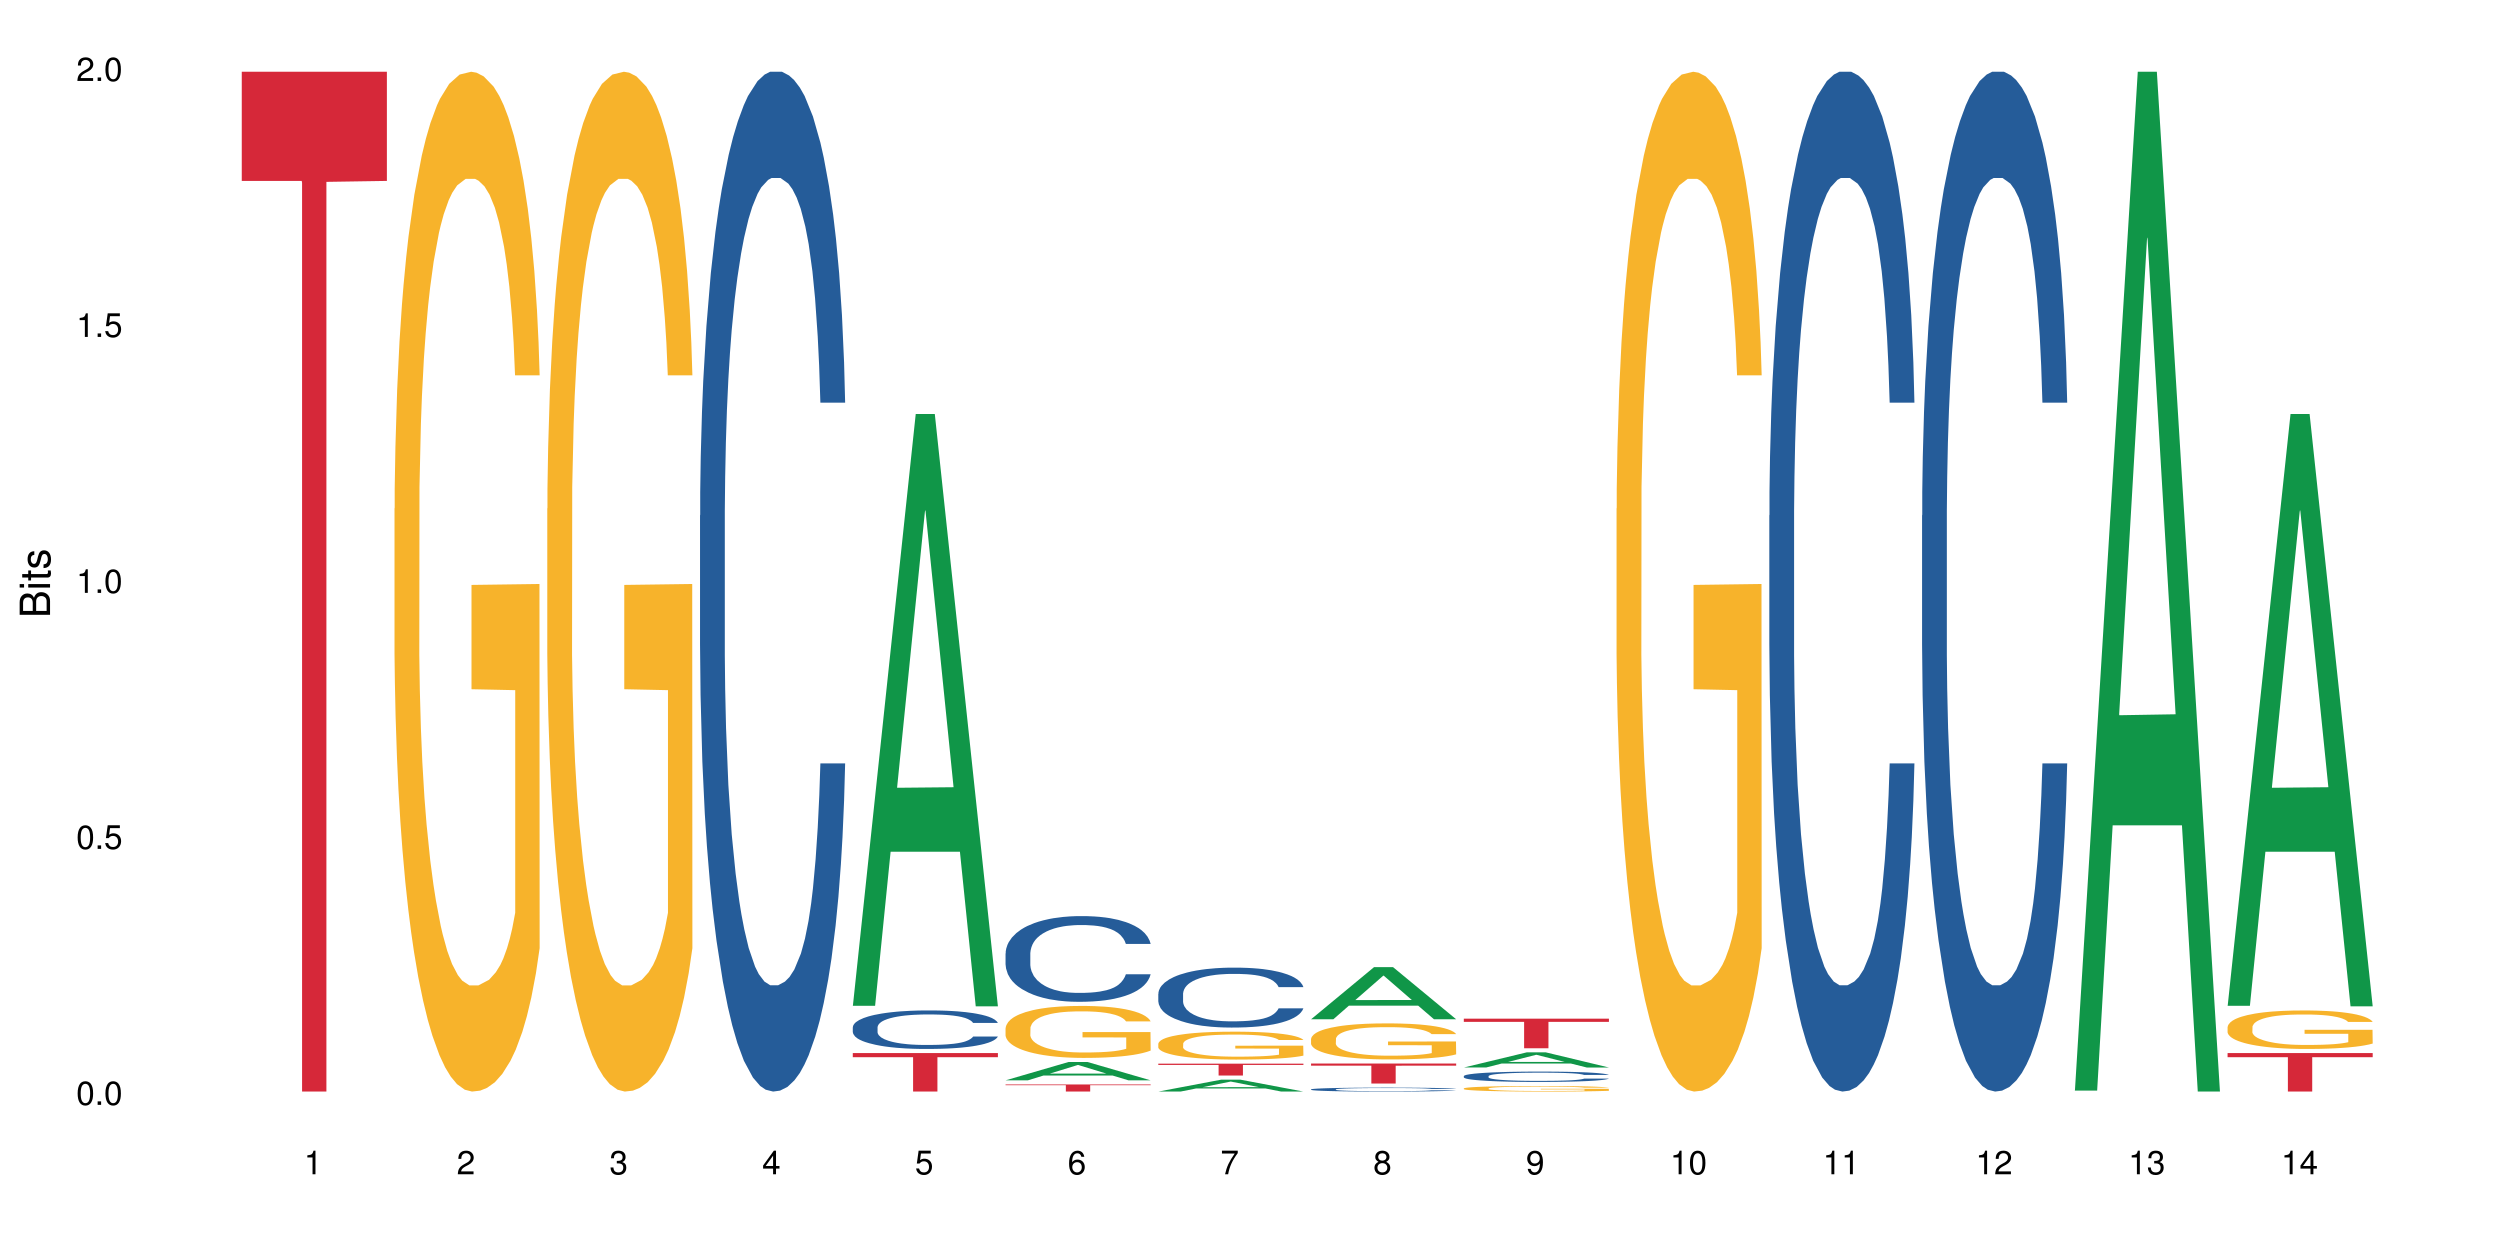 <?xml version="1.0" encoding="UTF-8"?>
<svg xmlns="http://www.w3.org/2000/svg" xmlns:xlink="http://www.w3.org/1999/xlink" width="720pt" height="360pt" viewBox="0 0 720 360" version="1.1">
<defs>
<g>
<symbol overflow="visible" id="glyph0-0">
<path style="stroke:none;" d=""/>
</symbol>
<symbol overflow="visible" id="glyph0-1">
<path style="stroke:none;" d="M 2.641 -6.797 C 2 -6.797 1.422 -6.531 1.078 -6.047 C 0.641 -5.453 0.406 -4.547 0.406 -3.297 C 0.406 -1 1.188 0.219 2.641 0.219 C 4.078 0.219 4.859 -1 4.859 -3.234 C 4.859 -4.562 4.656 -5.438 4.203 -6.047 C 3.844 -6.531 3.281 -6.797 2.641 -6.797 Z M 2.641 -6.047 C 3.547 -6.047 4 -5.125 4 -3.312 C 4 -1.375 3.562 -0.484 2.625 -0.484 C 1.734 -0.484 1.281 -1.422 1.281 -3.281 C 1.281 -5.141 1.734 -6.047 2.641 -6.047 Z M 2.641 -6.047 "/>
</symbol>
<symbol overflow="visible" id="glyph0-2">
<path style="stroke:none;" d="M 1.828 -1 L 0.828 -1 L 0.828 0 L 1.828 0 Z M 1.828 -1 "/>
</symbol>
<symbol overflow="visible" id="glyph0-3">
<path style="stroke:none;" d="M 4.562 -6.797 L 1.062 -6.797 L 0.547 -3.094 L 1.328 -3.094 C 1.719 -3.562 2.047 -3.734 2.578 -3.734 C 3.484 -3.734 4.062 -3.109 4.062 -2.094 C 4.062 -1.125 3.484 -0.531 2.578 -0.531 C 1.828 -0.531 1.375 -0.906 1.188 -1.672 L 0.328 -1.672 C 0.453 -1.109 0.547 -0.844 0.75 -0.594 C 1.125 -0.078 1.828 0.219 2.594 0.219 C 3.969 0.219 4.922 -0.781 4.922 -2.219 C 4.922 -3.562 4.031 -4.484 2.719 -4.484 C 2.25 -4.484 1.859 -4.359 1.469 -4.062 L 1.734 -5.969 L 4.562 -5.969 Z M 4.562 -6.797 "/>
</symbol>
<symbol overflow="visible" id="glyph0-4">
<path style="stroke:none;" d="M 2.484 -4.844 L 2.484 0 L 3.328 0 L 3.328 -6.797 L 2.766 -6.797 C 2.469 -5.75 2.281 -5.609 0.984 -5.453 L 0.984 -4.844 Z M 2.484 -4.844 "/>
</symbol>
<symbol overflow="visible" id="glyph0-5">
<path style="stroke:none;" d="M 4.859 -0.828 L 1.281 -0.828 C 1.359 -1.391 1.672 -1.75 2.5 -2.234 L 3.469 -2.75 C 4.406 -3.266 4.906 -3.969 4.906 -4.812 C 4.906 -5.375 4.672 -5.906 4.266 -6.266 C 3.859 -6.625 3.375 -6.797 2.719 -6.797 C 1.859 -6.797 1.219 -6.5 0.844 -5.922 C 0.609 -5.562 0.5 -5.125 0.484 -4.438 L 1.328 -4.438 C 1.359 -4.906 1.406 -5.188 1.531 -5.406 C 1.75 -5.812 2.188 -6.062 2.703 -6.062 C 3.469 -6.062 4.031 -5.516 4.031 -4.781 C 4.031 -4.25 3.719 -3.797 3.125 -3.438 L 2.234 -2.938 C 0.812 -2.141 0.406 -1.5 0.328 0 L 4.859 0 Z M 4.859 -0.828 "/>
</symbol>
<symbol overflow="visible" id="glyph0-6">
<path style="stroke:none;" d="M 2.125 -3.125 L 2.578 -3.125 C 3.516 -3.125 3.984 -2.703 3.984 -1.891 C 3.984 -1.031 3.469 -0.531 2.578 -0.531 C 1.656 -0.531 1.203 -0.984 1.156 -1.969 L 0.312 -1.969 C 0.344 -1.422 0.438 -1.078 0.609 -0.766 C 0.953 -0.109 1.625 0.219 2.547 0.219 C 3.953 0.219 4.859 -0.609 4.859 -1.906 C 4.859 -2.766 4.516 -3.25 3.703 -3.516 C 4.344 -3.766 4.656 -4.25 4.656 -4.938 C 4.656 -6.109 3.875 -6.797 2.578 -6.797 C 1.203 -6.797 0.484 -6.047 0.453 -4.609 L 1.297 -4.609 C 1.312 -5.016 1.344 -5.25 1.453 -5.453 C 1.641 -5.828 2.062 -6.062 2.594 -6.062 C 3.344 -6.062 3.797 -5.625 3.797 -4.906 C 3.797 -4.422 3.609 -4.141 3.25 -3.984 C 3.016 -3.891 2.719 -3.844 2.125 -3.844 Z M 2.125 -3.125 "/>
</symbol>
<symbol overflow="visible" id="glyph0-7">
<path style="stroke:none;" d="M 3.141 -1.625 L 3.141 0 L 3.984 0 L 3.984 -1.625 L 4.984 -1.625 L 4.984 -2.391 L 3.984 -2.391 L 3.984 -6.797 L 3.359 -6.797 L 0.266 -2.516 L 0.266 -1.625 Z M 3.141 -2.391 L 1 -2.391 L 3.141 -5.359 Z M 3.141 -2.391 "/>
</symbol>
<symbol overflow="visible" id="glyph0-8">
<path style="stroke:none;" d="M 4.781 -5.031 C 4.609 -6.141 3.891 -6.797 2.844 -6.797 C 2.094 -6.797 1.422 -6.438 1.031 -5.828 C 0.609 -5.172 0.406 -4.344 0.406 -3.094 C 0.406 -1.953 0.578 -1.234 0.984 -0.625 C 1.359 -0.078 1.953 0.219 2.703 0.219 C 3.984 0.219 4.922 -0.734 4.922 -2.078 C 4.922 -3.344 4.062 -4.234 2.844 -4.234 C 2.172 -4.234 1.641 -3.969 1.281 -3.469 C 1.281 -5.125 1.828 -6.047 2.797 -6.047 C 3.391 -6.047 3.797 -5.672 3.938 -5.031 Z M 2.734 -3.484 C 3.547 -3.484 4.062 -2.922 4.062 -2 C 4.062 -1.156 3.484 -0.531 2.703 -0.531 C 1.922 -0.531 1.328 -1.188 1.328 -2.047 C 1.328 -2.891 1.906 -3.484 2.734 -3.484 Z M 2.734 -3.484 "/>
</symbol>
<symbol overflow="visible" id="glyph0-9">
<path style="stroke:none;" d="M 4.984 -6.797 L 0.438 -6.797 L 0.438 -5.969 L 4.109 -5.969 C 2.5 -3.656 1.828 -2.234 1.328 0 L 2.219 0 C 2.594 -2.172 3.453 -4.047 4.984 -6.094 Z M 4.984 -6.797 "/>
</symbol>
<symbol overflow="visible" id="glyph0-10">
<path style="stroke:none;" d="M 3.75 -3.578 C 4.453 -4 4.688 -4.344 4.688 -4.984 C 4.688 -6.047 3.844 -6.797 2.641 -6.797 C 1.438 -6.797 0.594 -6.047 0.594 -4.984 C 0.594 -4.359 0.828 -4.016 1.516 -3.578 C 0.734 -3.203 0.359 -2.641 0.359 -1.891 C 0.359 -0.641 1.297 0.219 2.641 0.219 C 3.984 0.219 4.922 -0.641 4.922 -1.875 C 4.922 -2.641 4.531 -3.203 3.75 -3.578 Z M 2.641 -6.047 C 3.359 -6.047 3.812 -5.625 3.812 -4.969 C 3.812 -4.344 3.344 -3.922 2.641 -3.922 C 1.922 -3.922 1.453 -4.344 1.453 -4.984 C 1.453 -5.625 1.922 -6.047 2.641 -6.047 Z M 2.641 -3.203 C 3.484 -3.203 4.062 -2.672 4.062 -1.875 C 4.062 -1.062 3.484 -0.531 2.625 -0.531 C 1.797 -0.531 1.219 -1.078 1.219 -1.875 C 1.219 -2.672 1.797 -3.203 2.641 -3.203 Z M 2.641 -3.203 "/>
</symbol>
<symbol overflow="visible" id="glyph0-11">
<path style="stroke:none;" d="M 0.516 -1.547 C 0.672 -0.438 1.406 0.219 2.438 0.219 C 3.188 0.219 3.859 -0.141 4.266 -0.75 C 4.688 -1.406 4.891 -2.25 4.891 -3.484 C 4.891 -4.625 4.703 -5.359 4.312 -5.953 C 3.938 -6.5 3.344 -6.797 2.594 -6.797 C 1.297 -6.797 0.359 -5.844 0.359 -4.516 C 0.359 -3.25 1.234 -2.344 2.453 -2.344 C 3.094 -2.344 3.562 -2.578 4.016 -3.109 C 4 -1.453 3.469 -0.531 2.5 -0.531 C 1.906 -0.531 1.484 -0.906 1.359 -1.547 Z M 2.578 -6.062 C 3.375 -6.062 3.969 -5.406 3.969 -4.531 C 3.969 -3.688 3.375 -3.094 2.547 -3.094 C 1.734 -3.094 1.234 -3.672 1.234 -4.578 C 1.234 -5.438 1.797 -6.062 2.578 -6.062 Z M 2.578 -6.062 "/>
</symbol>
<symbol overflow="visible" id="glyph1-0">
<path style="stroke:none;" d=""/>
</symbol>
<symbol overflow="visible" id="glyph1-1">
<path style="stroke:none;" d="M 0 -0.953 L 0 -4.891 C 0 -5.719 -0.234 -6.344 -0.734 -6.797 C -1.188 -7.234 -1.812 -7.469 -2.5 -7.469 C -3.547 -7.469 -4.188 -7 -4.625 -5.875 C -4.984 -6.672 -5.641 -7.094 -6.531 -7.094 C -7.156 -7.094 -7.734 -6.859 -8.141 -6.391 C -8.562 -5.938 -8.75 -5.344 -8.75 -4.5 L -8.75 -0.953 Z M -4.984 -2.062 L -7.766 -2.062 L -7.766 -4.219 C -7.766 -4.844 -7.688 -5.203 -7.453 -5.5 C -7.219 -5.812 -6.859 -5.969 -6.375 -5.969 C -5.906 -5.969 -5.531 -5.812 -5.297 -5.5 C -5.062 -5.203 -4.984 -4.844 -4.984 -4.219 Z M -0.984 -2.062 L -4 -2.062 L -4 -4.781 C -4 -5.328 -3.859 -5.688 -3.578 -5.953 C -3.297 -6.219 -2.922 -6.359 -2.484 -6.359 C -2.062 -6.359 -1.688 -6.219 -1.406 -5.953 C -1.109 -5.688 -0.984 -5.328 -0.984 -4.781 Z M -0.984 -2.062 "/>
</symbol>
<symbol overflow="visible" id="glyph1-2">
<path style="stroke:none;" d="M -6.281 -1.797 L -6.281 -0.797 L 0 -0.797 L 0 -1.797 Z M -8.75 -1.797 L -8.75 -0.797 L -7.484 -0.797 L -7.484 -1.797 Z M -8.75 -1.797 "/>
</symbol>
<symbol overflow="visible" id="glyph1-3">
<path style="stroke:none;" d="M -6.281 -3.047 L -6.281 -2.016 L -8.016 -2.016 L -8.016 -1.016 L -6.281 -1.016 L -6.281 -0.172 L -5.469 -0.172 L -5.469 -1.016 L -0.719 -1.016 C -0.078 -1.016 0.281 -1.453 0.281 -2.234 C 0.281 -2.469 0.25 -2.719 0.188 -3.047 L -0.641 -3.047 C -0.609 -2.922 -0.594 -2.766 -0.594 -2.562 C -0.594 -2.141 -0.719 -2.016 -1.156 -2.016 L -5.469 -2.016 L -5.469 -3.047 Z M -6.281 -3.047 "/>
</symbol>
<symbol overflow="visible" id="glyph1-4">
<path style="stroke:none;" d="M -4.531 -5.25 C -5.766 -5.25 -6.469 -4.422 -6.469 -2.969 C -6.469 -1.516 -5.719 -0.562 -4.547 -0.562 C -3.562 -0.562 -3.094 -1.062 -2.734 -2.562 L -2.516 -3.484 C -2.344 -4.188 -2.094 -4.469 -1.625 -4.469 C -1.047 -4.469 -0.641 -3.875 -0.641 -3 C -0.641 -2.453 -0.797 -2 -1.062 -1.75 C -1.25 -1.594 -1.422 -1.531 -1.875 -1.469 L -1.875 -0.406 C -0.422 -0.453 0.281 -1.266 0.281 -2.922 C 0.281 -4.5 -0.5 -5.516 -1.719 -5.516 C -2.656 -5.516 -3.172 -4.984 -3.469 -3.734 L -3.703 -2.766 C -3.891 -1.953 -4.156 -1.609 -4.594 -1.609 C -5.172 -1.609 -5.547 -2.125 -5.547 -2.938 C -5.547 -3.75 -5.203 -4.172 -4.531 -4.203 Z M -4.531 -5.25 "/>
</symbol>
</g>
</defs>
<g id="surface5944">
<rect x="0" y="0" width="720" height="360" style="fill:rgb(100%,100%,100%);fill-opacity:1;stroke:none;"/>
<path style=" stroke:none;fill-rule:nonzero;fill:rgb(83.922%,15.686%,22.353%);fill-opacity:1;" d="M 69.629 20.664 L 111.422 20.664 L 111.422 52.102 L 94.004 52.379 L 94.004 314.371 L 86.996 314.371 L 86.996 52.652 L 86.895 52.102 L 69.629 52.102 Z M 69.629 20.664 "/>
<path style=" stroke:none;fill-rule:nonzero;fill:rgb(96.863%,70.196%,16.863%);fill-opacity:1;" d="M 113.621 146.461 L 113.672 146.191 L 113.672 140.828 L 113.879 128.758 L 114.387 112.129 L 115.051 98.449 L 115.762 87.719 L 116.223 82.086 L 116.988 74.039 L 117.648 68.141 L 119.332 56.07 L 121.473 44.805 L 122.645 39.977 L 123.969 35.414 L 125.855 30.32 L 126.723 28.441 L 129.371 24.148 L 132.379 21.469 L 135.691 20.664 L 137.223 20.93 L 139.312 22.004 L 142.164 24.953 L 143.797 27.637 L 145.07 30.32 L 146.395 33.805 L 148.027 39.172 L 149.555 45.609 L 150.777 52.047 L 152 60.094 L 153.02 68.676 L 153.887 78.062 L 154.652 89.328 L 155.109 98.715 L 155.418 108.105 L 148.332 108.105 L 147.926 98.715 L 147.465 91.477 L 146.699 82.625 L 145.938 76.188 L 145.172 71.09 L 143.746 64.117 L 142.523 59.824 L 140.992 56.07 L 139.516 53.656 L 137.832 52.047 L 136.812 51.508 L 134.113 51.508 L 131.664 53.387 L 130.238 55.531 L 129.219 57.68 L 127.793 61.703 L 126.926 64.922 L 126.414 67.066 L 124.887 75.383 L 123.867 82.891 L 123.305 87.988 L 122.594 96.035 L 122.082 103.277 L 121.523 114.004 L 121.219 122.051 L 120.809 140.293 L 120.758 188.574 L 120.91 198.766 L 121.219 209.762 L 121.625 219.418 L 122.234 229.609 L 122.848 237.391 L 123.918 247.852 L 124.836 254.824 L 125.551 259.383 L 126.926 266.625 L 127.484 269.039 L 128.812 273.867 L 130.188 277.625 L 131.871 280.844 L 133.145 282.453 L 135.184 283.793 L 137.781 283.793 L 140.84 282.184 L 142.777 280.039 L 144.102 277.891 L 144.969 276.016 L 146.039 273.062 L 146.805 270.383 L 147.516 267.43 L 148.383 262.871 L 148.383 198.766 L 135.793 198.496 L 135.793 168.457 L 155.367 168.188 L 155.418 273.062 L 154.348 280.305 L 153.02 287.281 L 151.746 292.645 L 150.422 297.203 L 148.535 302.301 L 147.008 305.52 L 144.664 309.273 L 142.523 311.688 L 140.277 313.297 L 138.293 314.102 L 135.945 314.371 L 133.855 313.836 L 131.613 312.227 L 129.832 310.078 L 128.199 307.398 L 126.57 303.91 L 124.531 298.277 L 123.203 293.719 L 121.828 288.086 L 120.453 281.379 L 119.23 274.137 L 118.414 268.504 L 117.598 262.066 L 116.73 254.02 L 115.918 244.898 L 115.305 236.586 L 114.742 227.195 L 114.336 218.344 L 113.93 206.277 L 113.727 196.621 L 113.621 188.305 Z M 113.621 146.461 "/>
<path style=" stroke:none;fill-rule:nonzero;fill:rgb(96.863%,70.196%,16.863%);fill-opacity:1;" d="M 157.617 146.461 L 157.668 146.191 L 157.668 140.828 L 157.871 128.758 L 158.379 112.129 L 159.043 98.449 L 159.758 87.719 L 160.215 82.086 L 160.98 74.039 L 161.641 68.141 L 163.324 56.07 L 165.465 44.805 L 166.637 39.977 L 167.961 35.414 L 169.848 30.32 L 170.715 28.441 L 173.363 24.148 L 176.371 21.469 L 179.684 20.664 L 181.215 20.93 L 183.305 22.004 L 186.156 24.953 L 187.789 27.637 L 189.062 30.32 L 190.387 33.805 L 192.02 39.172 L 193.547 45.609 L 194.773 52.047 L 195.996 60.094 L 197.016 68.676 L 197.879 78.062 L 198.645 89.328 L 199.105 98.715 L 199.41 108.105 L 192.324 108.105 L 191.918 98.715 L 191.457 91.477 L 190.695 82.625 L 189.93 76.188 L 189.164 71.09 L 187.738 64.117 L 186.516 59.824 L 184.984 56.07 L 183.508 53.656 L 181.824 52.047 L 180.805 51.508 L 178.105 51.508 L 175.66 53.387 L 174.23 55.531 L 173.211 57.68 L 171.785 61.703 L 170.918 64.922 L 170.41 67.066 L 168.879 75.383 L 167.859 82.891 L 167.301 87.988 L 166.586 96.035 L 166.078 103.277 L 165.516 114.004 L 165.211 122.051 L 164.801 140.293 L 164.75 188.574 L 164.906 198.766 L 165.211 209.762 L 165.617 219.418 L 166.23 229.609 L 166.84 237.391 L 167.91 247.852 L 168.828 254.824 L 169.543 259.383 L 170.918 266.625 L 171.48 269.039 L 172.805 273.867 L 174.18 277.625 L 175.863 280.844 L 177.137 282.453 L 179.176 283.793 L 181.773 283.793 L 184.832 282.184 L 186.77 280.039 L 188.094 277.891 L 188.961 276.016 L 190.031 273.062 L 190.797 270.383 L 191.512 267.43 L 192.375 262.871 L 192.375 198.766 L 179.789 198.496 L 179.789 168.457 L 199.359 168.188 L 199.41 273.062 L 198.34 280.305 L 197.016 287.281 L 195.738 292.645 L 194.414 297.203 L 192.527 302.301 L 191 305.52 L 188.656 309.273 L 186.516 311.688 L 184.273 313.297 L 182.285 314.102 L 179.941 314.371 L 177.852 313.836 L 175.609 312.227 L 173.824 310.078 L 172.191 307.398 L 170.562 303.91 L 168.523 298.277 L 167.199 293.719 L 165.82 288.086 L 164.445 281.379 L 163.223 274.137 L 162.406 268.504 L 161.59 262.066 L 160.727 254.02 L 159.91 244.898 L 159.297 236.586 L 158.738 227.195 L 158.328 218.344 L 157.922 206.277 L 157.719 196.621 L 157.617 188.305 Z M 157.617 146.461 "/>
<path style=" stroke:none;fill-rule:nonzero;fill:rgb(14.51%,36.078%,60%);fill-opacity:1;" d="M 201.609 148.457 L 201.66 148.188 L 201.66 141.742 L 201.812 131.543 L 202.172 118.656 L 202.527 109.797 L 203.445 93.957 L 204.719 78.652 L 206.043 66.84 L 207.012 59.859 L 207.879 54.492 L 209.867 44.559 L 211.141 39.457 L 212.516 34.891 L 214.199 30.328 L 215.422 27.645 L 218.176 23.348 L 220.211 21.469 L 221.793 20.664 L 225.207 20.664 L 227.246 21.738 L 228.723 23.078 L 230.355 25.227 L 231.73 27.645 L 234.129 33.551 L 236.27 41.066 L 237.234 45.363 L 238.766 53.684 L 239.938 61.738 L 240.754 68.719 L 241.672 78.652 L 242.484 90.734 L 243.098 104.426 L 243.402 115.969 L 236.27 115.969 L 235.91 105.23 L 235.504 96.91 L 234.738 85.902 L 233.973 78.117 L 232.902 70.332 L 231.934 65.23 L 230.609 60.129 L 229.438 56.906 L 228.215 54.492 L 227.043 52.879 L 224.801 51.27 L 222.199 51.27 L 221.23 51.805 L 219.246 53.953 L 218.176 55.832 L 216.645 59.59 L 215.574 63.082 L 214.301 68.449 L 213.434 73.016 L 212.363 79.996 L 211.598 86.172 L 210.734 95.031 L 210.223 101.742 L 209.766 109.258 L 209.355 118.117 L 209.051 127.516 L 208.848 137.449 L 208.746 147.113 L 208.746 188.727 L 208.848 198.391 L 209.102 209.668 L 209.766 226.043 L 210.734 240.273 L 211.855 251.547 L 212.926 259.602 L 213.535 263.359 L 214.352 267.656 L 215.625 273.027 L 217.461 278.395 L 218.531 280.543 L 220.16 282.691 L 221.844 283.766 L 224.086 283.766 L 226.074 282.691 L 227.398 281.348 L 228.777 279.199 L 230.66 274.637 L 231.832 270.34 L 232.852 265.242 L 233.617 260.141 L 234.129 255.844 L 234.891 247.52 L 235.504 238.395 L 235.961 228.996 L 236.27 219.867 L 243.402 219.867 L 243.098 230.609 L 242.641 241.078 L 242.18 248.863 L 241.465 258.262 L 240.652 266.582 L 239.48 275.98 L 238.512 282.152 L 237.234 288.867 L 236.062 293.969 L 234.789 298.531 L 232.902 303.898 L 231.68 306.586 L 230.355 309 L 228.777 311.148 L 226.789 313.027 L 224.648 314.102 L 222.66 314.371 L 220.52 313.832 L 218.938 312.762 L 216.848 310.344 L 214.25 305.512 L 212.363 300.41 L 210.887 295.309 L 209.613 289.941 L 208.184 282.691 L 206.348 270.879 L 205.227 261.75 L 204.465 254.234 L 203.598 243.762 L 202.984 234.367 L 202.273 219.332 L 201.762 200.27 L 201.609 185.504 Z M 201.609 148.457 "/>
<path style=" stroke:none;fill-rule:nonzero;fill:rgb(6.275%,58.824%,28.235%);fill-opacity:1;" d="M 245.602 289.672 L 245.648 289.512 L 263.73 119.238 L 269.223 119.238 L 287.398 289.832 L 281.012 289.832 L 276.457 245.301 L 256.496 245.301 L 252.031 289.672 L 245.602 289.672 L 258.418 226.879 L 274.625 226.719 L 266.543 147.109 L 266.457 146.949 L 266.367 147.43 L 258.375 226.719 L 258.418 226.879 Z M 245.602 289.672 "/>
<path style=" stroke:none;fill-rule:nonzero;fill:rgb(14.51%,36.078%,60%);fill-opacity:1;" d="M 245.602 295.836 L 245.652 295.828 L 245.652 295.582 L 245.809 295.199 L 246.164 294.711 L 246.52 294.375 L 247.438 293.777 L 248.711 293.199 L 250.035 292.754 L 251.004 292.492 L 251.871 292.289 L 253.859 291.914 L 255.133 291.723 L 256.512 291.547 L 258.191 291.375 L 259.414 291.273 L 262.168 291.113 L 264.207 291.043 L 265.785 291.012 L 269.199 291.012 L 271.238 291.051 L 272.719 291.102 L 274.348 291.184 L 275.727 291.273 L 278.121 291.496 L 280.262 291.781 L 281.23 291.945 L 282.758 292.258 L 283.93 292.562 L 284.746 292.824 L 285.664 293.199 L 286.48 293.656 L 287.09 294.176 L 287.398 294.609 L 280.262 294.609 L 279.906 294.203 L 279.496 293.891 L 278.73 293.473 L 277.969 293.18 L 276.898 292.887 L 275.93 292.695 L 274.605 292.5 L 273.43 292.379 L 272.207 292.289 L 271.035 292.227 L 268.793 292.168 L 266.195 292.168 L 265.227 292.188 L 263.238 292.27 L 262.168 292.34 L 260.637 292.48 L 259.566 292.613 L 258.293 292.816 L 257.426 292.988 L 256.355 293.25 L 255.594 293.484 L 254.727 293.82 L 254.215 294.074 L 253.758 294.355 L 253.352 294.691 L 253.043 295.047 L 252.84 295.422 L 252.738 295.785 L 252.738 297.355 L 252.84 297.723 L 253.094 298.148 L 253.758 298.766 L 254.727 299.305 L 255.848 299.73 L 256.918 300.035 L 257.531 300.176 L 258.344 300.336 L 259.617 300.539 L 261.453 300.742 L 262.523 300.824 L 264.156 300.906 L 265.836 300.945 L 268.078 300.945 L 270.066 300.906 L 271.395 300.855 L 272.77 300.773 L 274.656 300.602 L 275.828 300.438 L 276.848 300.246 L 277.609 300.055 L 278.121 299.891 L 278.887 299.578 L 279.496 299.23 L 279.957 298.879 L 280.262 298.531 L 287.398 298.531 L 287.09 298.938 L 286.633 299.332 L 286.172 299.629 L 285.461 299.984 L 284.645 300.297 L 283.473 300.652 L 282.504 300.883 L 281.23 301.137 L 280.059 301.332 L 278.781 301.504 L 276.898 301.707 L 275.676 301.809 L 274.348 301.898 L 272.77 301.98 L 270.781 302.051 L 268.641 302.09 L 266.652 302.102 L 264.512 302.082 L 262.934 302.039 L 260.844 301.949 L 258.242 301.766 L 256.355 301.574 L 254.879 301.383 L 253.605 301.18 L 252.18 300.906 L 250.344 300.457 L 249.223 300.113 L 248.457 299.832 L 247.59 299.434 L 246.98 299.082 L 246.266 298.512 L 245.754 297.793 L 245.602 297.234 Z M 245.602 295.836 "/>
<path style=" stroke:none;fill-rule:nonzero;fill:rgb(83.922%,15.686%,22.353%);fill-opacity:1;" d="M 245.602 303.281 L 287.398 303.281 L 287.398 304.469 L 269.977 304.477 L 269.977 314.371 L 262.969 314.371 L 262.969 304.488 L 262.867 304.469 L 245.602 304.469 Z M 245.602 303.281 "/>
<path style=" stroke:none;fill-rule:nonzero;fill:rgb(6.275%,58.824%,28.235%);fill-opacity:1;" d="M 289.598 311.137 L 289.641 311.129 L 307.727 305.859 L 313.219 305.859 L 331.391 311.141 L 325.004 311.141 L 320.449 309.762 L 300.492 309.762 L 296.027 311.137 L 289.598 311.137 L 302.41 309.191 L 318.621 309.188 L 310.539 306.719 L 310.449 306.715 L 310.359 306.73 L 302.367 309.188 L 302.41 309.191 Z M 289.598 311.137 "/>
<path style=" stroke:none;fill-rule:nonzero;fill:rgb(14.51%,36.078%,60%);fill-opacity:1;" d="M 289.598 274.59 L 289.648 274.566 L 289.648 274.023 L 289.801 273.168 L 290.156 272.086 L 290.516 271.344 L 291.43 270.012 L 292.707 268.727 L 294.031 267.734 L 295 267.148 L 295.867 266.695 L 297.852 265.863 L 299.129 265.434 L 300.504 265.051 L 302.184 264.668 L 303.41 264.441 L 306.16 264.082 L 308.199 263.922 L 309.781 263.855 L 313.195 263.855 L 315.234 263.945 L 316.711 264.059 L 318.344 264.238 L 319.719 264.441 L 322.113 264.938 L 324.254 265.57 L 325.223 265.93 L 326.75 266.629 L 327.926 267.305 L 328.738 267.891 L 329.656 268.727 L 330.473 269.742 L 331.086 270.891 L 331.391 271.859 L 324.254 271.859 L 323.898 270.957 L 323.488 270.258 L 322.727 269.336 L 321.961 268.68 L 320.891 268.027 L 319.922 267.598 L 318.598 267.172 L 317.426 266.898 L 316.203 266.695 L 315.027 266.562 L 312.785 266.426 L 310.188 266.426 L 309.219 266.473 L 307.23 266.652 L 306.16 266.809 L 304.633 267.125 L 303.562 267.418 L 302.289 267.871 L 301.422 268.254 L 300.352 268.84 L 299.586 269.359 L 298.719 270.102 L 298.211 270.664 L 297.75 271.297 L 297.344 272.043 L 297.039 272.832 L 296.832 273.664 L 296.73 274.477 L 296.73 277.973 L 296.832 278.781 L 297.09 279.73 L 297.75 281.105 L 298.719 282.301 L 299.84 283.246 L 300.91 283.922 L 301.523 284.238 L 302.34 284.602 L 303.613 285.051 L 305.449 285.504 L 306.52 285.684 L 308.148 285.863 L 309.832 285.953 L 312.074 285.953 L 314.062 285.863 L 315.387 285.75 L 316.762 285.57 L 318.648 285.188 L 319.82 284.824 L 320.84 284.398 L 321.605 283.969 L 322.113 283.609 L 322.879 282.91 L 323.488 282.141 L 323.949 281.352 L 324.254 280.586 L 331.391 280.586 L 331.086 281.488 L 330.625 282.367 L 330.168 283.023 L 329.453 283.812 L 328.637 284.512 L 327.465 285.301 L 326.496 285.816 L 325.223 286.383 L 324.051 286.809 L 322.777 287.191 L 320.891 287.645 L 319.668 287.871 L 318.344 288.074 L 316.762 288.254 L 314.773 288.41 L 312.633 288.5 L 310.645 288.523 L 308.504 288.477 L 306.926 288.387 L 304.836 288.184 L 302.234 287.781 L 300.352 287.352 L 298.871 286.922 L 297.598 286.473 L 296.172 285.863 L 294.336 284.871 L 293.215 284.105 L 292.449 283.473 L 291.586 282.594 L 290.973 281.805 L 290.258 280.543 L 289.75 278.941 L 289.598 277.699 Z M 289.598 274.59 "/>
<path style=" stroke:none;fill-rule:nonzero;fill:rgb(96.863%,70.196%,16.863%);fill-opacity:1;" d="M 289.598 296.117 L 289.648 296.102 L 289.648 295.828 L 289.852 295.215 L 290.359 294.367 L 291.023 293.668 L 291.738 293.121 L 292.195 292.836 L 292.961 292.426 L 293.621 292.125 L 295.305 291.508 L 297.445 290.934 L 298.617 290.688 L 299.941 290.457 L 301.828 290.195 L 302.695 290.102 L 305.344 289.883 L 308.352 289.746 L 311.664 289.703 L 313.195 289.719 L 315.285 289.773 L 318.137 289.922 L 319.77 290.059 L 321.043 290.195 L 322.367 290.375 L 324 290.648 L 325.527 290.977 L 326.75 291.305 L 327.977 291.715 L 328.996 292.152 L 329.859 292.629 L 330.625 293.203 L 331.086 293.684 L 331.391 294.16 L 324.305 294.16 L 323.898 293.684 L 323.438 293.312 L 322.676 292.863 L 321.91 292.535 L 321.145 292.273 L 319.719 291.918 L 318.496 291.699 L 316.965 291.508 L 315.488 291.387 L 313.805 291.305 L 312.785 291.277 L 310.086 291.277 L 307.641 291.371 L 306.211 291.48 L 305.191 291.59 L 303.766 291.797 L 302.898 291.961 L 302.391 292.07 L 300.859 292.492 L 299.84 292.875 L 299.281 293.137 L 298.566 293.547 L 298.059 293.914 L 297.496 294.461 L 297.191 294.871 L 296.781 295.801 L 296.73 298.266 L 296.883 298.785 L 297.191 299.344 L 297.598 299.836 L 298.211 300.355 L 298.82 300.754 L 299.891 301.285 L 300.809 301.641 L 301.523 301.875 L 302.898 302.242 L 303.461 302.367 L 304.785 302.613 L 306.16 302.805 L 307.844 302.969 L 309.117 303.051 L 311.156 303.117 L 313.754 303.117 L 316.812 303.035 L 318.75 302.926 L 320.074 302.816 L 320.941 302.723 L 322.012 302.57 L 322.777 302.434 L 323.488 302.285 L 324.355 302.051 L 324.355 298.785 L 311.766 298.77 L 311.766 297.238 L 331.34 297.227 L 331.391 302.57 L 330.32 302.941 L 328.996 303.297 L 327.719 303.57 L 326.395 303.805 L 324.508 304.062 L 322.98 304.227 L 320.637 304.418 L 318.496 304.543 L 316.254 304.625 L 314.266 304.664 L 311.922 304.68 L 309.832 304.652 L 307.59 304.57 L 305.805 304.461 L 304.172 304.324 L 302.543 304.145 L 300.504 303.859 L 299.18 303.625 L 297.801 303.336 L 296.426 302.996 L 295.203 302.625 L 294.387 302.34 L 293.57 302.012 L 292.707 301.602 L 291.891 301.137 L 291.277 300.711 L 290.719 300.234 L 290.309 299.781 L 289.902 299.168 L 289.699 298.676 L 289.598 298.25 Z M 289.598 296.117 "/>
<path style=" stroke:none;fill-rule:nonzero;fill:rgb(83.922%,15.686%,22.353%);fill-opacity:1;" d="M 289.598 312.32 L 331.391 312.32 L 331.391 312.539 L 313.973 312.539 L 313.973 314.371 L 306.965 314.371 L 306.965 312.543 L 306.863 312.539 L 289.598 312.539 Z M 289.598 312.32 "/>
<path style=" stroke:none;fill-rule:nonzero;fill:rgb(6.275%,58.824%,28.235%);fill-opacity:1;" d="M 333.59 314.367 L 333.633 314.363 L 351.719 310.941 L 357.211 310.941 L 375.383 314.371 L 369 314.371 L 364.445 313.477 L 344.484 313.477 L 340.02 314.367 L 333.59 314.367 L 346.406 313.105 L 362.613 313.102 L 354.531 311.504 L 354.441 311.5 L 354.352 311.508 L 346.359 313.102 L 346.406 313.105 Z M 333.59 314.367 "/>
<path style=" stroke:none;fill-rule:nonzero;fill:rgb(14.51%,36.078%,60%);fill-opacity:1;" d="M 333.59 286.195 L 333.641 286.18 L 333.641 285.801 L 333.793 285.203 L 334.148 284.445 L 334.508 283.926 L 335.426 282.996 L 336.699 282.094 L 338.023 281.402 L 338.992 280.992 L 339.859 280.676 L 341.848 280.094 L 343.121 279.793 L 344.496 279.523 L 346.18 279.258 L 347.402 279.098 L 350.152 278.848 L 352.191 278.738 L 353.773 278.688 L 357.188 278.688 L 359.227 278.754 L 360.703 278.832 L 362.336 278.957 L 363.711 279.098 L 366.105 279.445 L 368.246 279.887 L 369.215 280.141 L 370.746 280.629 L 371.918 281.102 L 372.734 281.512 L 373.652 282.094 L 374.465 282.805 L 375.078 283.609 L 375.383 284.289 L 368.246 284.289 L 367.891 283.656 L 367.484 283.168 L 366.719 282.52 L 365.953 282.062 L 364.883 281.605 L 363.914 281.309 L 362.59 281.008 L 361.418 280.816 L 360.195 280.676 L 359.023 280.582 L 356.781 280.488 L 354.18 280.488 L 353.211 280.52 L 351.223 280.645 L 350.152 280.754 L 348.625 280.977 L 347.555 281.18 L 346.281 281.496 L 345.414 281.766 L 344.344 282.176 L 343.578 282.535 L 342.715 283.059 L 342.203 283.453 L 341.746 283.895 L 341.336 284.414 L 341.031 284.965 L 340.828 285.547 L 340.727 286.117 L 340.727 288.559 L 340.828 289.129 L 341.082 289.789 L 341.746 290.754 L 342.715 291.59 L 343.836 292.25 L 344.906 292.723 L 345.516 292.945 L 346.332 293.195 L 347.605 293.512 L 349.441 293.828 L 350.512 293.953 L 352.141 294.078 L 353.824 294.141 L 356.066 294.141 L 358.055 294.078 L 359.379 294 L 360.754 293.875 L 362.641 293.605 L 363.812 293.355 L 364.832 293.055 L 365.598 292.754 L 366.105 292.504 L 366.871 292.016 L 367.484 291.477 L 367.941 290.926 L 368.246 290.391 L 375.383 290.391 L 375.078 291.02 L 374.617 291.637 L 374.16 292.094 L 373.445 292.645 L 372.633 293.133 L 371.457 293.684 L 370.492 294.047 L 369.215 294.441 L 368.043 294.742 L 366.77 295.012 L 364.883 295.324 L 363.66 295.484 L 362.336 295.625 L 360.754 295.75 L 358.77 295.863 L 356.629 295.926 L 354.641 295.941 L 352.5 295.91 L 350.918 295.844 L 348.828 295.703 L 346.23 295.418 L 344.344 295.121 L 342.867 294.82 L 341.59 294.504 L 340.164 294.078 L 338.328 293.387 L 337.207 292.848 L 336.445 292.406 L 335.578 291.793 L 334.965 291.242 L 334.254 290.359 L 333.742 289.238 L 333.59 288.371 Z M 333.59 286.195 "/>
<path style=" stroke:none;fill-rule:nonzero;fill:rgb(96.863%,70.196%,16.863%);fill-opacity:1;" d="M 333.59 300.562 L 333.641 300.555 L 333.641 300.406 L 333.844 300.078 L 334.355 299.621 L 335.016 299.246 L 335.73 298.953 L 336.188 298.801 L 336.953 298.582 L 337.617 298.418 L 339.297 298.09 L 341.438 297.781 L 342.609 297.648 L 343.938 297.523 L 345.82 297.383 L 346.688 297.332 L 349.34 297.215 L 352.348 297.141 L 355.66 297.121 L 357.188 297.129 L 359.277 297.156 L 362.133 297.238 L 363.762 297.312 L 365.035 297.383 L 366.363 297.48 L 367.992 297.625 L 369.523 297.801 L 370.746 297.977 L 371.969 298.199 L 372.988 298.434 L 373.855 298.691 L 374.617 299 L 375.078 299.254 L 375.383 299.512 L 368.297 299.512 L 367.891 299.254 L 367.434 299.059 L 366.668 298.816 L 365.902 298.641 L 365.141 298.5 L 363.711 298.309 L 362.488 298.191 L 360.961 298.09 L 359.48 298.023 L 357.801 297.977 L 356.781 297.965 L 354.078 297.965 L 351.633 298.016 L 350.207 298.074 L 349.188 298.133 L 347.758 298.242 L 346.891 298.332 L 346.383 298.391 L 344.855 298.617 L 343.836 298.824 L 343.273 298.961 L 342.559 299.184 L 342.051 299.379 L 341.488 299.672 L 341.184 299.895 L 340.777 300.395 L 340.727 301.715 L 340.879 301.992 L 341.184 302.293 L 341.59 302.559 L 342.203 302.836 L 342.816 303.051 L 343.887 303.336 L 344.801 303.527 L 345.516 303.652 L 346.891 303.848 L 347.453 303.914 L 348.777 304.047 L 350.152 304.148 L 351.836 304.238 L 353.109 304.281 L 355.148 304.32 L 357.75 304.32 L 360.805 304.273 L 362.742 304.215 L 364.07 304.156 L 364.934 304.105 L 366.004 304.023 L 366.77 303.953 L 367.484 303.871 L 368.352 303.746 L 368.352 301.992 L 355.762 301.984 L 355.762 301.164 L 375.332 301.156 L 375.383 304.023 L 374.312 304.223 L 372.988 304.414 L 371.715 304.562 L 370.387 304.688 L 368.504 304.824 L 366.973 304.914 L 364.629 305.016 L 362.488 305.082 L 360.246 305.125 L 358.258 305.148 L 355.914 305.156 L 353.824 305.141 L 351.582 305.098 L 349.797 305.039 L 348.168 304.965 L 346.535 304.871 L 344.496 304.715 L 343.172 304.59 L 341.797 304.438 L 340.418 304.254 L 339.195 304.055 L 338.379 303.902 L 337.566 303.723 L 336.699 303.504 L 335.883 303.254 L 335.273 303.027 L 334.711 302.77 L 334.305 302.527 L 333.895 302.199 L 333.691 301.934 L 333.59 301.707 Z M 333.59 300.562 "/>
<path style=" stroke:none;fill-rule:nonzero;fill:rgb(83.922%,15.686%,22.353%);fill-opacity:1;" d="M 333.59 306.336 L 375.383 306.336 L 375.383 306.703 L 357.965 306.707 L 357.965 309.762 L 350.957 309.762 L 350.957 306.707 L 350.855 306.703 L 333.59 306.703 Z M 333.59 306.336 "/>
<path style=" stroke:none;fill-rule:nonzero;fill:rgb(6.275%,58.824%,28.235%);fill-opacity:1;" d="M 377.582 293.539 L 377.629 293.523 L 395.711 278.543 L 401.203 278.543 L 419.375 293.555 L 412.992 293.555 L 408.438 289.637 L 388.477 289.637 L 384.012 293.539 L 377.582 293.539 L 390.398 288.016 L 406.605 288 L 398.523 280.996 L 398.434 280.98 L 398.348 281.023 L 390.352 288 L 390.398 288.016 Z M 377.582 293.539 "/>
<path style=" stroke:none;fill-rule:nonzero;fill:rgb(14.51%,36.078%,60%);fill-opacity:1;" d="M 377.582 313.73 L 377.633 313.73 L 377.633 313.703 L 377.785 313.664 L 378.145 313.617 L 378.5 313.582 L 379.418 313.52 L 380.691 313.461 L 382.016 313.414 L 382.984 313.387 L 383.852 313.367 L 385.84 313.328 L 387.113 313.309 L 388.488 313.293 L 390.172 313.273 L 391.395 313.266 L 394.148 313.246 L 396.188 313.242 L 397.766 313.238 L 401.18 313.238 L 403.219 313.242 L 404.699 313.246 L 406.328 313.254 L 407.703 313.266 L 410.102 313.285 L 412.242 313.316 L 413.211 313.332 L 414.738 313.363 L 415.91 313.395 L 416.727 313.422 L 417.645 313.461 L 418.461 313.508 L 419.07 313.559 L 419.375 313.605 L 412.242 313.605 L 411.883 313.562 L 411.477 313.531 L 410.711 313.488 L 409.949 313.457 L 408.879 313.43 L 407.91 313.41 L 406.582 313.391 L 405.41 313.379 L 404.188 313.367 L 403.016 313.363 L 400.773 313.355 L 397.207 313.355 L 395.219 313.367 L 394.148 313.371 L 392.617 313.387 L 391.547 313.402 L 390.273 313.422 L 389.406 313.438 L 388.336 313.465 L 387.574 313.488 L 386.707 313.523 L 386.195 313.551 L 385.738 313.578 L 385.332 313.613 L 385.023 313.648 L 384.82 313.688 L 384.719 313.727 L 384.719 313.887 L 384.82 313.922 L 385.074 313.965 L 385.738 314.031 L 386.707 314.086 L 387.828 314.129 L 388.898 314.16 L 389.508 314.172 L 390.324 314.191 L 391.598 314.211 L 393.434 314.23 L 394.504 314.238 L 396.137 314.25 L 397.816 314.254 L 400.059 314.254 L 402.047 314.25 L 403.371 314.242 L 404.75 314.234 L 406.633 314.219 L 407.809 314.199 L 408.828 314.18 L 409.59 314.16 L 410.102 314.145 L 410.863 314.113 L 411.477 314.078 L 411.934 314.043 L 412.242 314.008 L 419.375 314.008 L 419.07 314.047 L 418.613 314.086 L 418.152 314.117 L 417.441 314.152 L 416.625 314.188 L 415.453 314.223 L 414.484 314.246 L 413.211 314.273 L 412.039 314.293 L 410.762 314.309 L 408.879 314.332 L 407.652 314.34 L 406.328 314.352 L 404.75 314.359 L 402.762 314.367 L 400.621 314.371 L 398.633 314.371 L 396.492 314.367 L 394.914 314.363 L 392.824 314.355 L 390.223 314.336 L 388.336 314.316 L 386.859 314.297 L 385.586 314.277 L 384.156 314.25 L 382.324 314.203 L 381.203 314.168 L 380.438 314.137 L 379.57 314.098 L 378.961 314.062 L 378.246 314.004 L 377.734 313.93 L 377.582 313.875 Z M 377.582 313.73 "/>
<path style=" stroke:none;fill-rule:nonzero;fill:rgb(96.863%,70.196%,16.863%);fill-opacity:1;" d="M 377.582 299.18 L 377.633 299.172 L 377.633 298.98 L 377.836 298.555 L 378.348 297.969 L 379.012 297.484 L 379.723 297.105 L 380.184 296.906 L 380.945 296.621 L 381.609 296.41 L 383.293 295.984 L 385.434 295.586 L 386.605 295.414 L 387.93 295.254 L 389.816 295.074 L 390.684 295.008 L 393.332 294.855 L 396.34 294.762 L 399.652 294.734 L 401.18 294.742 L 403.27 294.781 L 406.125 294.883 L 407.758 294.98 L 409.031 295.074 L 410.355 295.199 L 411.988 295.387 L 413.516 295.613 L 414.738 295.844 L 415.961 296.129 L 416.98 296.43 L 417.848 296.762 L 418.613 297.16 L 419.07 297.492 L 419.375 297.824 L 412.293 297.824 L 411.883 297.492 L 411.426 297.238 L 410.66 296.926 L 409.898 296.695 L 409.133 296.516 L 407.703 296.27 L 406.48 296.117 L 404.953 295.984 L 403.477 295.898 L 401.793 295.844 L 400.773 295.824 L 398.07 295.824 L 395.625 295.891 L 394.199 295.965 L 393.18 296.043 L 391.754 296.184 L 390.887 296.297 L 390.375 296.375 L 388.848 296.668 L 387.828 296.934 L 387.266 297.113 L 386.555 297.398 L 386.043 297.652 L 385.484 298.035 L 385.176 298.316 L 384.77 298.965 L 384.719 300.672 L 384.871 301.031 L 385.176 301.418 L 385.586 301.762 L 386.195 302.121 L 386.809 302.395 L 387.879 302.766 L 388.797 303.012 L 389.508 303.176 L 390.887 303.43 L 391.445 303.516 L 392.77 303.688 L 394.148 303.82 L 395.828 303.934 L 397.105 303.988 L 399.141 304.039 L 401.742 304.039 L 404.801 303.98 L 406.738 303.906 L 408.062 303.828 L 408.93 303.762 L 410 303.656 L 410.762 303.562 L 411.477 303.457 L 412.344 303.297 L 412.344 301.031 L 399.754 301.02 L 399.754 299.957 L 419.324 299.949 L 419.375 303.656 L 418.305 303.914 L 416.98 304.16 L 415.707 304.352 L 414.383 304.512 L 412.496 304.691 L 410.969 304.805 L 408.621 304.938 L 406.48 305.023 L 404.238 305.082 L 402.25 305.109 L 399.906 305.117 L 397.816 305.098 L 395.574 305.043 L 393.789 304.965 L 392.16 304.871 L 390.527 304.75 L 388.488 304.551 L 387.164 304.387 L 385.789 304.188 L 384.414 303.953 L 383.191 303.695 L 382.375 303.496 L 381.559 303.27 L 380.691 302.984 L 379.875 302.66 L 379.266 302.367 L 378.703 302.035 L 378.297 301.723 L 377.891 301.297 L 377.684 300.953 L 377.582 300.66 Z M 377.582 299.18 "/>
<path style=" stroke:none;fill-rule:nonzero;fill:rgb(83.922%,15.686%,22.353%);fill-opacity:1;" d="M 377.582 306.297 L 419.375 306.297 L 419.375 306.914 L 401.957 306.922 L 401.957 312.059 L 394.949 312.059 L 394.949 306.926 L 394.848 306.914 L 377.582 306.914 Z M 377.582 306.297 "/>
<path style=" stroke:none;fill-rule:nonzero;fill:rgb(6.275%,58.824%,28.235%);fill-opacity:1;" d="M 421.578 307.438 L 421.621 307.434 L 439.703 303.078 L 445.195 303.078 L 463.371 307.441 L 456.984 307.441 L 452.43 306.301 L 432.473 306.301 L 428.008 307.438 L 421.578 307.438 L 434.391 305.832 L 450.602 305.828 L 442.52 303.789 L 442.43 303.785 L 442.34 303.797 L 434.348 305.828 L 434.391 305.832 Z M 421.578 307.438 "/>
<path style=" stroke:none;fill-rule:nonzero;fill:rgb(14.51%,36.078%,60%);fill-opacity:1;" d="M 421.578 309.918 L 421.629 309.914 L 421.629 309.848 L 421.781 309.746 L 422.137 309.613 L 422.492 309.523 L 423.41 309.363 L 424.684 309.207 L 426.012 309.09 L 426.98 309.02 L 427.844 308.965 L 429.832 308.863 L 431.105 308.812 L 432.484 308.766 L 434.164 308.719 L 435.391 308.691 L 438.141 308.648 L 440.18 308.629 L 441.758 308.621 L 445.176 308.621 L 447.215 308.633 L 448.691 308.645 L 450.324 308.668 L 451.699 308.691 L 454.094 308.75 L 456.234 308.828 L 457.203 308.871 L 458.73 308.957 L 459.906 309.035 L 460.719 309.109 L 461.637 309.207 L 462.453 309.332 L 463.062 309.469 L 463.371 309.586 L 456.234 309.586 L 455.879 309.477 L 455.469 309.395 L 454.707 309.281 L 453.941 309.203 L 452.871 309.125 L 451.902 309.074 L 450.578 309.02 L 449.406 308.988 L 448.184 308.965 L 447.008 308.945 L 444.766 308.93 L 442.168 308.93 L 441.199 308.938 L 439.211 308.957 L 438.141 308.977 L 436.613 309.016 L 435.543 309.051 L 434.266 309.105 L 433.402 309.152 L 432.332 309.223 L 431.566 309.285 L 430.699 309.375 L 430.191 309.441 L 429.73 309.52 L 429.324 309.609 L 429.02 309.703 L 428.812 309.805 L 428.711 309.902 L 428.711 310.324 L 428.812 310.422 L 429.07 310.535 L 429.73 310.703 L 430.699 310.848 L 431.82 310.961 L 432.891 311.043 L 433.504 311.082 L 434.32 311.125 L 435.594 311.18 L 437.426 311.234 L 438.496 311.254 L 440.129 311.277 L 441.812 311.289 L 444.055 311.289 L 446.043 311.277 L 447.367 311.266 L 448.742 311.242 L 450.629 311.195 L 451.801 311.152 L 452.82 311.102 L 453.586 311.047 L 454.094 311.004 L 454.859 310.922 L 455.469 310.828 L 455.93 310.734 L 456.234 310.641 L 463.371 310.641 L 463.062 310.75 L 462.605 310.855 L 462.148 310.934 L 461.434 311.031 L 460.617 311.113 L 459.445 311.211 L 458.477 311.273 L 457.203 311.34 L 456.031 311.391 L 454.758 311.438 L 452.871 311.492 L 451.648 311.52 L 450.324 311.543 L 448.742 311.566 L 446.754 311.586 L 444.613 311.598 L 442.625 311.598 L 440.484 311.594 L 438.906 311.582 L 436.816 311.559 L 434.215 311.508 L 432.332 311.457 L 430.852 311.406 L 429.578 311.352 L 428.152 311.277 L 426.316 311.156 L 425.195 311.066 L 424.43 310.988 L 423.562 310.883 L 422.953 310.789 L 422.238 310.637 L 421.73 310.441 L 421.578 310.293 Z M 421.578 309.918 "/>
<path style=" stroke:none;fill-rule:nonzero;fill:rgb(96.863%,70.196%,16.863%);fill-opacity:1;" d="M 421.578 313.461 L 421.629 313.457 L 421.629 313.43 L 421.832 313.363 L 422.34 313.273 L 423.004 313.199 L 423.719 313.141 L 424.176 313.109 L 424.941 313.066 L 425.602 313.035 L 427.285 312.969 L 429.426 312.91 L 430.598 312.883 L 431.922 312.859 L 433.809 312.832 L 434.676 312.82 L 437.324 312.797 L 440.332 312.781 L 443.645 312.777 L 445.176 312.781 L 447.266 312.785 L 450.117 312.801 L 451.75 312.816 L 453.023 312.832 L 454.348 312.848 L 455.98 312.879 L 457.508 312.914 L 458.73 312.949 L 459.957 312.992 L 460.977 313.039 L 461.84 313.09 L 462.605 313.152 L 463.062 313.203 L 463.371 313.254 L 456.285 313.254 L 455.879 313.203 L 455.418 313.164 L 454.656 313.113 L 453.891 313.078 L 453.125 313.051 L 451.699 313.016 L 450.477 312.992 L 448.945 312.969 L 447.469 312.957 L 445.785 312.949 L 444.766 312.945 L 442.066 312.945 L 439.617 312.957 L 438.191 312.969 L 437.172 312.98 L 435.746 313 L 434.879 313.02 L 434.371 313.031 L 432.84 313.074 L 431.82 313.117 L 431.262 313.145 L 430.547 313.188 L 430.035 313.227 L 429.477 313.285 L 429.172 313.328 L 428.762 313.426 L 428.711 313.688 L 428.863 313.742 L 429.172 313.805 L 429.578 313.855 L 430.191 313.91 L 430.801 313.953 L 431.871 314.012 L 432.789 314.047 L 433.504 314.074 L 434.879 314.113 L 435.441 314.125 L 436.766 314.152 L 438.141 314.172 L 439.824 314.188 L 441.098 314.199 L 443.137 314.203 L 445.734 314.203 L 448.793 314.195 L 450.73 314.184 L 452.055 314.172 L 452.922 314.164 L 453.992 314.148 L 454.758 314.133 L 455.469 314.117 L 456.336 314.09 L 456.336 313.742 L 443.746 313.742 L 443.746 313.578 L 463.32 313.578 L 463.371 314.148 L 462.301 314.188 L 460.977 314.223 L 459.699 314.254 L 458.375 314.277 L 456.488 314.305 L 454.961 314.324 L 452.617 314.344 L 450.477 314.355 L 448.234 314.363 L 446.246 314.371 L 443.898 314.371 L 441.812 314.367 L 439.566 314.359 L 437.785 314.348 L 436.152 314.332 L 434.523 314.312 L 432.484 314.285 L 431.16 314.258 L 429.781 314.227 L 428.406 314.191 L 427.184 314.152 L 426.367 314.121 L 425.551 314.086 L 424.684 314.043 L 423.871 313.992 L 423.258 313.949 L 422.699 313.898 L 422.289 313.852 L 421.883 313.785 L 421.68 313.73 L 421.578 313.688 Z M 421.578 313.461 "/>
<path style=" stroke:none;fill-rule:nonzero;fill:rgb(83.922%,15.686%,22.353%);fill-opacity:1;" d="M 421.578 293.375 L 463.371 293.375 L 463.371 294.289 L 445.953 294.297 L 445.953 301.898 L 438.945 301.898 L 438.945 294.305 L 438.844 294.289 L 421.578 294.289 Z M 421.578 293.375 "/>
<path style=" stroke:none;fill-rule:nonzero;fill:rgb(96.863%,70.196%,16.863%);fill-opacity:1;" d="M 465.57 146.461 L 465.621 146.191 L 465.621 140.828 L 465.824 128.758 L 466.336 112.129 L 466.996 98.449 L 467.711 87.719 L 468.168 82.086 L 468.934 74.039 L 469.598 68.141 L 471.277 56.07 L 473.418 44.805 L 474.59 39.977 L 475.918 35.414 L 477.801 30.32 L 478.668 28.441 L 481.32 24.148 L 484.324 21.469 L 487.641 20.664 L 489.168 20.93 L 491.258 22.004 L 494.113 24.953 L 495.742 27.637 L 497.016 30.32 L 498.344 33.805 L 499.973 39.172 L 501.504 45.609 L 502.727 52.047 L 503.949 60.094 L 504.969 68.676 L 505.836 78.062 L 506.598 89.328 L 507.059 98.715 L 507.363 108.105 L 500.277 108.105 L 499.871 98.715 L 499.414 91.477 L 498.648 82.625 L 497.883 76.188 L 497.117 71.09 L 495.691 64.117 L 494.469 59.824 L 492.941 56.07 L 491.461 53.656 L 489.781 52.047 L 488.762 51.508 L 486.059 51.508 L 483.613 53.387 L 482.184 55.531 L 481.164 57.68 L 479.738 61.703 L 478.871 64.922 L 478.363 67.066 L 476.832 75.383 L 475.812 82.891 L 475.254 87.988 L 474.539 96.035 L 474.031 103.277 L 473.469 114.004 L 473.164 122.051 L 472.758 140.293 L 472.707 188.574 L 472.859 198.766 L 473.164 209.762 L 473.57 219.418 L 474.184 229.609 L 474.797 237.391 L 475.867 247.852 L 476.781 254.824 L 477.496 259.383 L 478.871 266.625 L 479.434 269.039 L 480.758 273.867 L 482.133 277.625 L 483.816 280.844 L 485.09 282.453 L 487.129 283.793 L 489.73 283.793 L 492.785 282.184 L 494.723 280.039 L 496.047 277.891 L 496.914 276.016 L 497.984 273.062 L 498.75 270.383 L 499.465 267.43 L 500.328 262.871 L 500.328 198.766 L 487.742 198.496 L 487.742 168.457 L 507.312 168.188 L 507.363 273.062 L 506.293 280.305 L 504.969 287.281 L 503.695 292.645 L 502.367 297.203 L 500.484 302.301 L 498.953 305.52 L 496.609 309.273 L 494.469 311.688 L 492.227 313.297 L 490.238 314.102 L 487.895 314.371 L 485.805 313.836 L 483.562 312.227 L 481.777 310.078 L 480.148 307.398 L 478.516 303.91 L 476.477 298.277 L 475.152 293.719 L 473.777 288.086 L 472.398 281.379 L 471.176 274.137 L 470.359 268.504 L 469.547 262.066 L 468.68 254.02 L 467.863 244.898 L 467.25 236.586 L 466.691 227.195 L 466.285 218.344 L 465.875 206.277 L 465.672 196.621 L 465.57 188.305 Z M 465.57 146.461 "/>
<path style=" stroke:none;fill-rule:nonzero;fill:rgb(14.51%,36.078%,60%);fill-opacity:1;" d="M 509.562 148.457 L 509.613 148.188 L 509.613 141.742 L 509.766 131.543 L 510.125 118.656 L 510.48 109.797 L 511.398 93.957 L 512.672 78.652 L 513.996 66.84 L 514.965 59.859 L 515.832 54.492 L 517.82 44.559 L 519.094 39.457 L 520.469 34.891 L 522.152 30.328 L 523.375 27.645 L 526.129 23.348 L 528.168 21.469 L 529.746 20.664 L 533.16 20.664 L 535.199 21.738 L 536.68 23.078 L 538.309 25.227 L 539.684 27.645 L 542.082 33.551 L 544.223 41.066 L 545.191 45.363 L 546.719 53.684 L 547.891 61.738 L 548.707 68.719 L 549.625 78.652 L 550.441 90.734 L 551.051 104.426 L 551.355 115.969 L 544.223 115.969 L 543.863 105.23 L 543.457 96.91 L 542.691 85.902 L 541.93 78.117 L 540.859 70.332 L 539.891 65.23 L 538.562 60.129 L 537.391 56.906 L 536.168 54.492 L 534.996 52.879 L 532.754 51.27 L 530.152 51.27 L 529.188 51.805 L 527.199 53.953 L 526.129 55.832 L 524.598 59.59 L 523.527 63.082 L 522.254 68.449 L 521.387 73.016 L 520.316 79.996 L 519.555 86.172 L 518.688 95.031 L 518.176 101.742 L 517.719 109.258 L 517.309 118.117 L 517.004 127.516 L 516.801 137.449 L 516.699 147.113 L 516.699 188.727 L 516.801 198.391 L 517.055 209.668 L 517.719 226.043 L 518.688 240.273 L 519.809 251.547 L 520.879 259.602 L 521.488 263.359 L 522.305 267.656 L 523.578 273.027 L 525.414 278.395 L 526.484 280.543 L 528.117 282.691 L 529.797 283.766 L 532.039 283.766 L 534.027 282.691 L 535.352 281.348 L 536.73 279.199 L 538.613 274.637 L 539.789 270.34 L 540.805 265.242 L 541.57 260.141 L 542.082 255.844 L 542.844 247.52 L 543.457 238.395 L 543.914 228.996 L 544.223 219.867 L 551.355 219.867 L 551.051 230.609 L 550.594 241.078 L 550.133 248.863 L 549.422 258.262 L 548.605 266.582 L 547.434 275.98 L 546.465 282.152 L 545.191 288.867 L 544.016 293.969 L 542.742 298.531 L 540.859 303.898 L 539.633 306.586 L 538.309 309 L 536.73 311.148 L 534.742 313.027 L 532.602 314.102 L 530.613 314.371 L 528.473 313.832 L 526.891 312.762 L 524.801 310.344 L 522.203 305.512 L 520.316 300.41 L 518.84 295.309 L 517.566 289.941 L 516.137 282.691 L 514.305 270.879 L 513.184 261.75 L 512.418 254.234 L 511.551 243.762 L 510.938 234.367 L 510.227 219.332 L 509.715 200.27 L 509.562 185.504 Z M 509.562 148.457 "/>
<path style=" stroke:none;fill-rule:nonzero;fill:rgb(14.51%,36.078%,60%);fill-opacity:1;" d="M 553.555 148.457 L 553.609 148.188 L 553.609 141.742 L 553.762 131.543 L 554.117 118.656 L 554.473 109.797 L 555.391 93.957 L 556.664 78.652 L 557.992 66.84 L 558.961 59.859 L 559.824 54.492 L 561.812 44.559 L 563.086 39.457 L 564.465 34.891 L 566.145 30.328 L 567.367 27.645 L 570.121 23.348 L 572.16 21.469 L 573.738 20.664 L 577.156 20.664 L 579.195 21.738 L 580.672 23.078 L 582.301 25.227 L 583.68 27.645 L 586.074 33.551 L 588.215 41.066 L 589.184 45.363 L 590.711 53.684 L 591.883 61.738 L 592.699 68.719 L 593.617 78.652 L 594.434 90.734 L 595.043 104.426 L 595.352 115.969 L 588.215 115.969 L 587.859 105.23 L 587.449 96.91 L 586.688 85.902 L 585.922 78.117 L 584.852 70.332 L 583.883 65.23 L 582.559 60.129 L 581.387 56.906 L 580.16 54.492 L 578.988 52.879 L 576.746 51.27 L 574.148 51.27 L 573.18 51.805 L 571.191 53.953 L 570.121 55.832 L 568.594 59.59 L 567.523 63.082 L 566.246 68.449 L 565.383 73.016 L 564.312 79.996 L 563.547 86.172 L 562.68 95.031 L 562.172 101.742 L 561.711 109.258 L 561.305 118.117 L 560.996 127.516 L 560.793 137.449 L 560.691 147.113 L 560.691 188.727 L 560.793 198.391 L 561.051 209.668 L 561.711 226.043 L 562.68 240.273 L 563.801 251.547 L 564.871 259.602 L 565.484 263.359 L 566.297 267.656 L 567.574 273.027 L 569.406 278.395 L 570.477 280.543 L 572.109 282.691 L 573.789 283.766 L 576.035 283.766 L 578.02 282.691 L 579.348 281.348 L 580.723 279.199 L 582.609 274.637 L 583.781 270.34 L 584.801 265.242 L 585.562 260.141 L 586.074 255.844 L 586.84 247.52 L 587.449 238.395 L 587.91 228.996 L 588.215 219.867 L 595.352 219.867 L 595.043 230.609 L 594.586 241.078 L 594.129 248.863 L 593.414 258.262 L 592.598 266.582 L 591.426 275.98 L 590.457 282.152 L 589.184 288.867 L 588.012 293.969 L 586.738 298.531 L 584.852 303.898 L 583.629 306.586 L 582.301 309 L 580.723 311.148 L 578.734 313.027 L 576.594 314.102 L 574.605 314.371 L 572.465 313.832 L 570.887 312.762 L 568.797 310.344 L 566.195 305.512 L 564.312 300.41 L 562.832 295.309 L 561.559 289.941 L 560.133 282.691 L 558.297 270.879 L 557.176 261.75 L 556.41 254.234 L 555.543 243.762 L 554.934 234.367 L 554.219 219.332 L 553.711 200.27 L 553.555 185.504 Z M 553.555 148.457 "/>
<path style=" stroke:none;fill-rule:nonzero;fill:rgb(6.275%,58.824%,28.235%);fill-opacity:1;" d="M 597.551 314.094 L 597.594 313.82 L 615.68 20.664 L 621.172 20.664 L 639.344 314.371 L 632.957 314.371 L 628.402 237.703 L 608.445 237.703 L 603.98 314.094 L 597.551 314.094 L 610.363 205.988 L 626.574 205.711 L 618.492 68.648 L 618.402 68.375 L 618.312 69.199 L 610.32 205.711 L 610.363 205.988 Z M 597.551 314.094 "/>
<path style=" stroke:none;fill-rule:nonzero;fill:rgb(6.275%,58.824%,28.235%);fill-opacity:1;" d="M 641.543 289.672 L 641.59 289.512 L 659.672 119.238 L 665.164 119.238 L 683.336 289.832 L 676.953 289.832 L 672.398 245.301 L 652.438 245.301 L 647.973 289.672 L 641.543 289.672 L 654.359 226.879 L 670.566 226.719 L 662.484 147.109 L 662.395 146.949 L 662.305 147.43 L 654.312 226.719 L 654.359 226.879 Z M 641.543 289.672 "/>
<path style=" stroke:none;fill-rule:nonzero;fill:rgb(96.863%,70.196%,16.863%);fill-opacity:1;" d="M 641.543 295.762 L 641.594 295.75 L 641.594 295.547 L 641.797 295.094 L 642.309 294.465 L 642.969 293.949 L 643.684 293.543 L 644.145 293.332 L 644.906 293.027 L 645.57 292.805 L 647.25 292.348 L 649.391 291.922 L 650.566 291.742 L 651.891 291.566 L 653.777 291.375 L 654.641 291.305 L 657.293 291.145 L 660.301 291.043 L 663.613 291.012 L 665.141 291.02 L 667.23 291.062 L 670.086 291.172 L 671.715 291.273 L 672.992 291.375 L 674.316 291.508 L 675.945 291.711 L 677.477 291.953 L 678.699 292.195 L 679.922 292.5 L 680.941 292.824 L 681.809 293.18 L 682.574 293.605 L 683.031 293.957 L 683.336 294.312 L 676.254 294.312 L 675.844 293.957 L 675.387 293.684 L 674.621 293.352 L 673.855 293.109 L 673.094 292.914 L 671.664 292.652 L 670.441 292.488 L 668.914 292.348 L 667.434 292.258 L 665.754 292.195 L 664.734 292.176 L 662.031 292.176 L 659.586 292.246 L 658.16 292.328 L 657.141 292.41 L 655.711 292.562 L 654.848 292.684 L 654.336 292.762 L 652.809 293.078 L 651.789 293.359 L 651.227 293.555 L 650.516 293.855 L 650.004 294.129 L 649.441 294.535 L 649.137 294.84 L 648.73 295.527 L 648.68 297.352 L 648.832 297.734 L 649.137 298.152 L 649.547 298.516 L 650.156 298.902 L 650.77 299.195 L 651.84 299.59 L 652.758 299.852 L 653.469 300.023 L 654.848 300.297 L 655.406 300.391 L 656.73 300.57 L 658.109 300.715 L 659.789 300.836 L 661.062 300.895 L 663.102 300.945 L 665.703 300.945 L 668.762 300.887 L 670.695 300.805 L 672.023 300.723 L 672.887 300.652 L 673.957 300.543 L 674.723 300.441 L 675.438 300.328 L 676.305 300.156 L 676.305 297.734 L 663.715 297.727 L 663.715 296.59 L 683.285 296.582 L 683.336 300.543 L 682.266 300.816 L 680.941 301.078 L 679.668 301.281 L 678.344 301.453 L 676.457 301.645 L 674.926 301.766 L 672.582 301.91 L 670.441 302 L 668.199 302.062 L 666.211 302.09 L 663.867 302.102 L 661.777 302.082 L 659.535 302.02 L 657.75 301.938 L 656.121 301.836 L 654.488 301.707 L 652.449 301.492 L 651.125 301.32 L 649.75 301.109 L 648.371 300.855 L 647.148 300.582 L 646.336 300.371 L 645.52 300.125 L 644.652 299.824 L 643.836 299.477 L 643.227 299.164 L 642.664 298.809 L 642.258 298.477 L 641.848 298.02 L 641.645 297.656 L 641.543 297.34 Z M 641.543 295.762 "/>
<path style=" stroke:none;fill-rule:nonzero;fill:rgb(83.922%,15.686%,22.353%);fill-opacity:1;" d="M 641.543 303.281 L 683.336 303.281 L 683.336 304.469 L 665.918 304.477 L 665.918 314.371 L 658.91 314.371 L 658.91 304.488 L 658.809 304.469 L 641.543 304.469 Z M 641.543 303.281 "/>
<g style="fill:rgb(0%,0%,0%);fill-opacity:1;">
  <use xlink:href="#glyph0-1" x="21.957" y="318.198"/>
  <use xlink:href="#glyph0-2" x="27.291" y="318.198"/>
  <use xlink:href="#glyph0-1" x="29.958" y="318.198"/>
</g>
<g style="fill:rgb(0%,0%,0%);fill-opacity:1;">
  <use xlink:href="#glyph0-1" x="21.957" y="244.476"/>
  <use xlink:href="#glyph0-2" x="27.291" y="244.476"/>
  <use xlink:href="#glyph0-3" x="29.958" y="244.476"/>
</g>
<g style="fill:rgb(0%,0%,0%);fill-opacity:1;">
  <use xlink:href="#glyph0-4" x="21.957" y="170.753"/>
  <use xlink:href="#glyph0-2" x="27.291" y="170.753"/>
  <use xlink:href="#glyph0-1" x="29.958" y="170.753"/>
</g>
<g style="fill:rgb(0%,0%,0%);fill-opacity:1;">
  <use xlink:href="#glyph0-4" x="21.957" y="97.034"/>
  <use xlink:href="#glyph0-2" x="27.291" y="97.034"/>
  <use xlink:href="#glyph0-3" x="29.958" y="97.034"/>
</g>
<g style="fill:rgb(0%,0%,0%);fill-opacity:1;">
  <use xlink:href="#glyph0-5" x="21.957" y="23.312"/>
  <use xlink:href="#glyph0-2" x="27.291" y="23.312"/>
  <use xlink:href="#glyph0-1" x="29.958" y="23.312"/>
</g>
<g style="fill:rgb(0%,0%,0%);fill-opacity:1;">
  <use xlink:href="#glyph0-4" x="87.527" y="338.19"/>
</g>
<g style="fill:rgb(0%,0%,0%);fill-opacity:1;">
  <use xlink:href="#glyph0-5" x="131.52" y="338.19"/>
</g>
<g style="fill:rgb(0%,0%,0%);fill-opacity:1;">
  <use xlink:href="#glyph0-6" x="175.512" y="338.19"/>
</g>
<g style="fill:rgb(0%,0%,0%);fill-opacity:1;">
  <use xlink:href="#glyph0-7" x="219.508" y="338.19"/>
</g>
<g style="fill:rgb(0%,0%,0%);fill-opacity:1;">
  <use xlink:href="#glyph0-3" x="263.5" y="338.19"/>
</g>
<g style="fill:rgb(0%,0%,0%);fill-opacity:1;">
  <use xlink:href="#glyph0-8" x="307.492" y="338.19"/>
</g>
<g style="fill:rgb(0%,0%,0%);fill-opacity:1;">
  <use xlink:href="#glyph0-9" x="351.488" y="338.19"/>
</g>
<g style="fill:rgb(0%,0%,0%);fill-opacity:1;">
  <use xlink:href="#glyph0-10" x="395.48" y="338.19"/>
</g>
<g style="fill:rgb(0%,0%,0%);fill-opacity:1;">
  <use xlink:href="#glyph0-11" x="439.473" y="338.19"/>
</g>
<g style="fill:rgb(0%,0%,0%);fill-opacity:1;">
  <use xlink:href="#glyph0-4" x="480.965" y="338.19"/>
  <use xlink:href="#glyph0-1" x="486.299" y="338.19"/>
</g>
<g style="fill:rgb(0%,0%,0%);fill-opacity:1;">
  <use xlink:href="#glyph0-4" x="524.961" y="338.19"/>
  <use xlink:href="#glyph0-4" x="530.295" y="338.19"/>
</g>
<g style="fill:rgb(0%,0%,0%);fill-opacity:1;">
  <use xlink:href="#glyph0-4" x="568.953" y="338.19"/>
  <use xlink:href="#glyph0-5" x="574.287" y="338.19"/>
</g>
<g style="fill:rgb(0%,0%,0%);fill-opacity:1;">
  <use xlink:href="#glyph0-4" x="612.945" y="338.19"/>
  <use xlink:href="#glyph0-6" x="618.279" y="338.19"/>
</g>
<g style="fill:rgb(0%,0%,0%);fill-opacity:1;">
  <use xlink:href="#glyph0-4" x="656.941" y="338.19"/>
  <use xlink:href="#glyph0-7" x="662.275" y="338.19"/>
</g>
<g style="fill:rgb(0%,0%,0%);fill-opacity:1;">
  <use xlink:href="#glyph1-1" x="14.412" y="178.016"/>
  <use xlink:href="#glyph1-2" x="14.412" y="170.012"/>
  <use xlink:href="#glyph1-3" x="14.412" y="167.348"/>
  <use xlink:href="#glyph1-4" x="14.412" y="164.012"/>
</g>
</g>
</svg>

